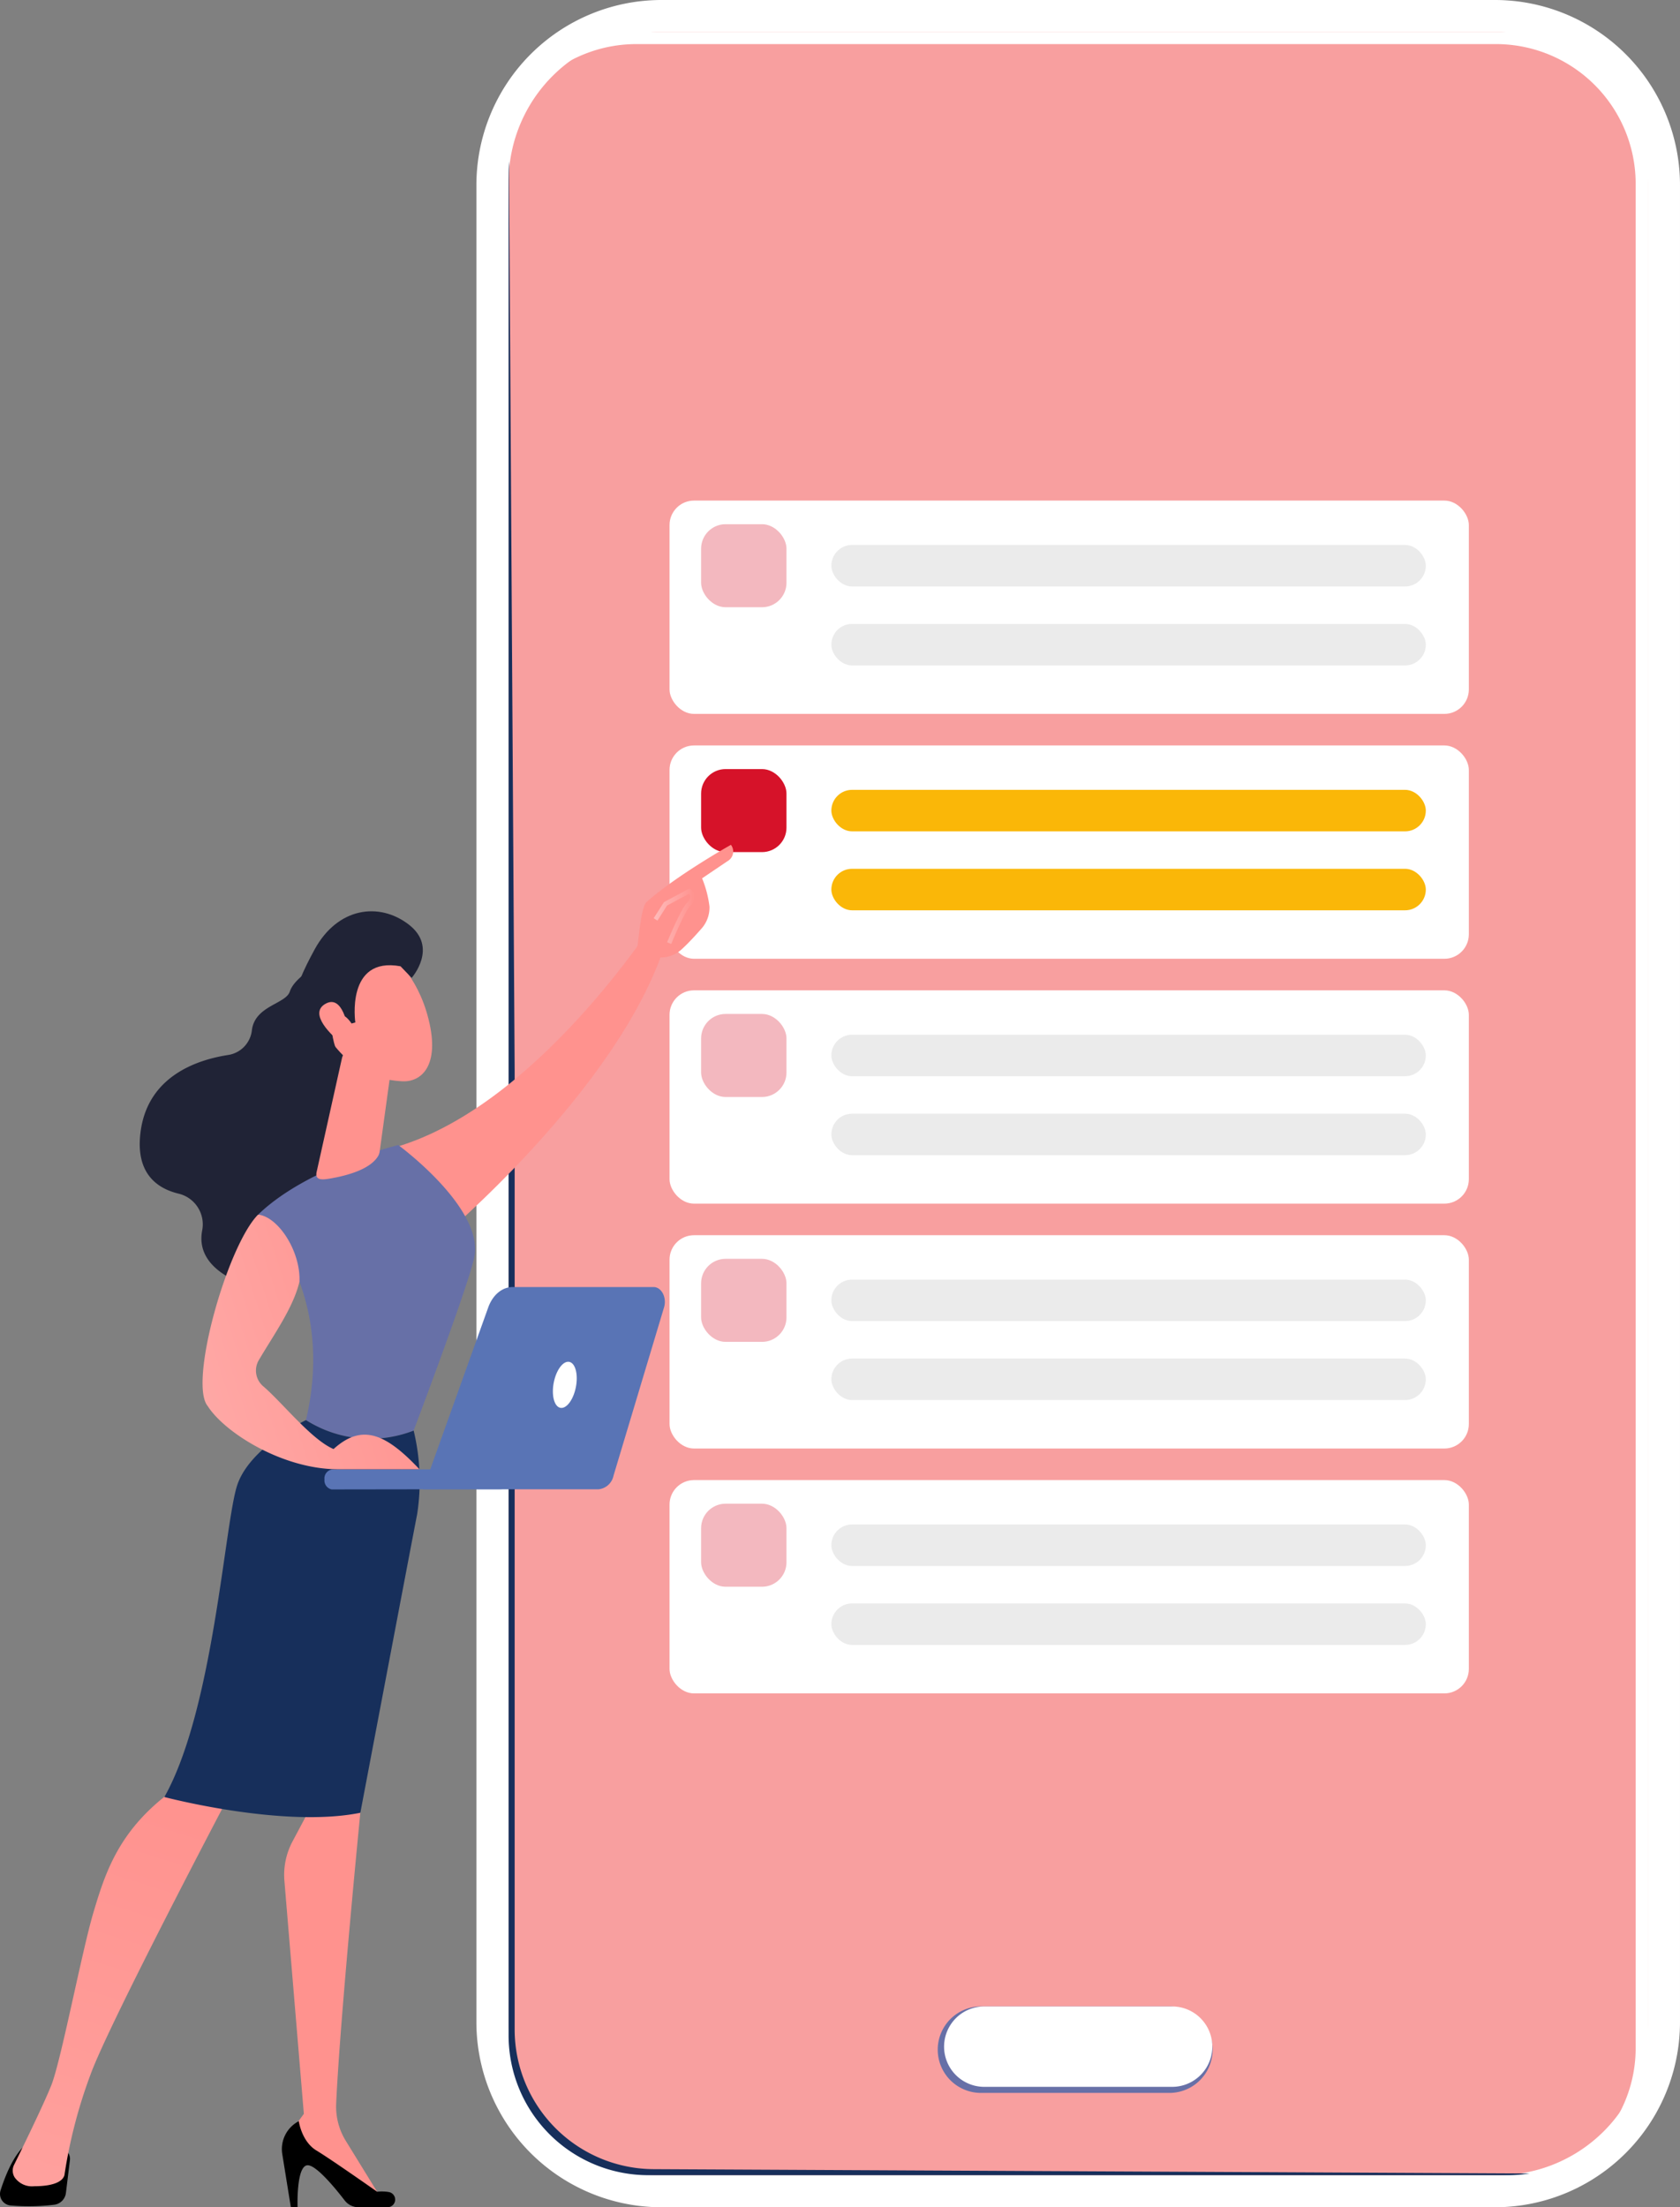 <svg xmlns="http://www.w3.org/2000/svg" xmlns:xlink="http://www.w3.org/1999/xlink" width="274.528" height="360.548" viewBox="0 0 274.528 360.548">
  <rect x="0" y="0" width="274.528" height="360.548" fill="#808080" stroke="none"/>
  <defs>
    <linearGradient id="linear-gradient" x1="-8.823" y1="-0.547" x2="-8.271" y2="0.53" gradientUnits="objectBoundingBox">
      <stop offset="0" stop-color="#febbba"/>
      <stop offset="1" stop-color="#ff928e"/>
    </linearGradient>
    <linearGradient id="linear-gradient-2" x1="-21.731" y1="1.602" x2="-20.697" y2="-1.187" xlink:href="#linear-gradient"/>
    <linearGradient id="linear-gradient-3" x1="-7.551" y1="1.698" x2="-7.088" y2="-1.193" xlink:href="#linear-gradient"/>
    <linearGradient id="linear-gradient-4" x1="-29.039" y1="1.857" x2="-28.785" y2="0.807" xlink:href="#linear-gradient"/>
    <linearGradient id="linear-gradient-5" x1="-20.845" y1="-0.375" x2="-19.312" y2="-2.629" xlink:href="#linear-gradient"/>
    <linearGradient id="linear-gradient-6" x1="-77.34" y1="-1.951" x2="-71.547" y2="-9.092" xlink:href="#linear-gradient"/>
    <linearGradient id="linear-gradient-7" x1="-28.334" y1="-0.785" x2="-26.744" y2="2.222" xlink:href="#linear-gradient"/>
    <linearGradient id="linear-gradient-8" x1="0" y1="0.5" x2="1" y2="0.5" xlink:href="#linear-gradient"/>
    <linearGradient id="linear-gradient-9" x1="-0.799" y1="1.009" x2="1.025" y2="0.359" xlink:href="#linear-gradient"/>
  </defs>
  <g id="Group_996" data-name="Group 996" transform="translate(-51.17 -131.358)">
    <g id="Group_603" data-name="Group 603" transform="translate(13.358 -53)">
      <g id="Group_602" data-name="Group 602">
        <g id="Group_597" data-name="Group 597" transform="translate(-2660.816 -67.247)">
          <path id="Path_935" data-name="Path 935" d="M422.123,73.755,257.566,141.193l.38,49.2L443.3,120.332V96.423A22.821,22.821,0,0,0,422.123,73.755Z" transform="translate(2524.596 183.152)" fill="#fff" opacity="0.6"/>
          <path id="Rectangle_331" data-name="Rectangle 331" d="M30.251,0H166.428a30.251,30.251,0,0,1,30.251,30.251V330.3a30.252,30.252,0,0,1-30.252,30.252H30.251A30.251,30.251,0,0,1,0,330.3V30.251A30.251,30.251,0,0,1,30.251,0Z" transform="translate(2776.476 251.605)" fill="#fff"/>
          <path id="Path_1008" data-name="Path 1008" d="M24.592,0H161.559a24.519,24.519,0,0,1,24.592,24.445V325.636a24.519,24.519,0,0,1-24.592,24.445H24.592A24.519,24.519,0,0,1,0,325.636V24.445A24.519,24.519,0,0,1,24.592,0Z" transform="translate(2781.74 256.838)" fill="#f89f9f"/>
          <path id="Path_906" data-name="Path 906" d="M370.655,422.5H339.263a7.065,7.065,0,0,0,0,14.117h31.393a7.065,7.065,0,0,0,0-14.117Z" transform="translate(2519.362 156.856)" fill="#6770a7"/>
          <path id="Path_907" data-name="Path 907" d="M370.879,422.5h-30.7a6.566,6.566,0,1,0,0,13.132h30.7a6.566,6.566,0,1,0,0-13.132Z" transform="translate(2519.287 156.856)" fill="#fff"/>
          <path id="Path_932" data-name="Path 932" d="M443.327,401.024V96.418A22.832,22.832,0,0,0,420.453,73.68H280.05a22.889,22.889,0,0,0-22.028,16.626c22.485-4.28,75.407,4.507,108.2,17.523,42.174,16.737,47.373,21.432,63.3,111.312,11.249,63.47,13.51,185.487-2.639,203.7A22.794,22.794,0,0,0,443.327,401.024Z" transform="translate(2524.565 183.158)" fill="none"/>
          <path id="Path_933" data-name="Path 933" d="M420.821,73.68h-140.4A22.877,22.877,0,0,0,263.3,81.365a22.854,22.854,0,0,1,15.142-5.716h140.4a22.832,22.832,0,0,1,22.874,22.738V402.994a22.563,22.563,0,0,1-5.75,15.052,22.628,22.628,0,0,0,7.731-17.021V96.418A22.832,22.832,0,0,0,420.821,73.68Z" transform="translate(2524.196 183.158)" fill="#fff"/>
          <path id="Path_934" data-name="Path 934" d="M280.977,424.5A22.831,22.831,0,0,1,258.1,401.763V245.027l-.926-148.5c-.038.533-.064,1.07-.064,1.613V402.747a22.831,22.831,0,0,0,22.874,22.737h140.4a22.938,22.938,0,0,0,3.569-.278Z" transform="translate(2524.628 181.435)" fill="#172f5b"/>
        </g>
      </g>
      <g id="Group_600" data-name="Group 600" transform="translate(27.056 25.357)">
        <rect id="Rectangle_120" data-name="Rectangle 120" width="130.614" height="34.845" rx="4" transform="translate(120.165 240.77)" fill="#fff"/>
        <rect id="Rectangle_122" data-name="Rectangle 122" width="13.95" height="13.564" rx="4" transform="translate(125.324 244.629)" fill="#d61229" opacity="0.3"/>
        <rect id="Rectangle_123" data-name="Rectangle 123" width="97.142" height="6.782" rx="3.391" transform="translate(146.606 248.02)" fill="#9d9d9d" opacity="0.2"/>
        <rect id="Rectangle_124" data-name="Rectangle 124" width="97.142" height="6.782" rx="3.391" transform="translate(146.606 260.918)" fill="#9d9d9d" opacity="0.2"/>
      </g>
      <g id="Group_600-2" data-name="Group 600" transform="translate(27.056 65.357)">
        <rect id="Rectangle_120-2" data-name="Rectangle 120" width="130.614" height="34.845" rx="4" transform="translate(120.165 240.77)" fill="#fff"/>
        <rect id="Rectangle_122-2" data-name="Rectangle 122" width="13.95" height="13.564" rx="4" transform="translate(125.324 244.629)" fill="#d61229"/>
        <rect id="Rectangle_123-2" data-name="Rectangle 123" width="97.142" height="6.782" rx="3.391" transform="translate(146.606 248.02)" fill="#fab708"/>
        <rect id="Rectangle_124-2" data-name="Rectangle 124" width="97.142" height="6.782" rx="3.391" transform="translate(146.606 260.918)" fill="#fab708"/>
      </g>
      <g id="Group_600-3" data-name="Group 600" transform="translate(27.056 105.357)">
        <rect id="Rectangle_120-3" data-name="Rectangle 120" width="130.614" height="34.845" rx="4" transform="translate(120.165 240.77)" fill="#fff"/>
        <rect id="Rectangle_122-3" data-name="Rectangle 122" width="13.95" height="13.564" rx="4" transform="translate(125.324 244.629)" fill="#d61229" opacity="0.3"/>
        <rect id="Rectangle_123-3" data-name="Rectangle 123" width="97.142" height="6.782" rx="3.391" transform="translate(146.606 248.02)" fill="#9d9d9d" opacity="0.2"/>
        <rect id="Rectangle_124-3" data-name="Rectangle 124" width="97.142" height="6.782" rx="3.391" transform="translate(146.606 260.918)" fill="#9d9d9d" opacity="0.2"/>
      </g>
      <g id="Group_600-4" data-name="Group 600" transform="translate(27.056 145.357)">
        <rect id="Rectangle_120-4" data-name="Rectangle 120" width="130.614" height="34.845" rx="4" transform="translate(120.165 240.77)" fill="#fff"/>
        <rect id="Rectangle_122-4" data-name="Rectangle 122" width="13.95" height="13.564" rx="4" transform="translate(125.324 244.629)" fill="#d61229" opacity="0.3"/>
        <rect id="Rectangle_123-4" data-name="Rectangle 123" width="97.142" height="6.782" rx="3.391" transform="translate(146.606 248.02)" fill="#9d9d9d" opacity="0.2"/>
        <rect id="Rectangle_124-4" data-name="Rectangle 124" width="97.142" height="6.782" rx="3.391" transform="translate(146.606 260.918)" fill="#9d9d9d" opacity="0.2"/>
      </g>
      <g id="Group_600-5" data-name="Group 600" transform="translate(27.056 185.357)">
        <rect id="Rectangle_120-5" data-name="Rectangle 120" width="130.614" height="34.845" rx="4" transform="translate(120.165 240.77)" fill="#fff"/>
        <rect id="Rectangle_122-5" data-name="Rectangle 122" width="13.95" height="13.564" rx="4" transform="translate(125.324 244.629)" fill="#d61229" opacity="0.3"/>
        <rect id="Rectangle_123-5" data-name="Rectangle 123" width="97.142" height="6.782" rx="3.391" transform="translate(146.606 248.02)" fill="#9d9d9d" opacity="0.2"/>
        <rect id="Rectangle_124-5" data-name="Rectangle 124" width="97.142" height="6.782" rx="3.391" transform="translate(146.606 260.918)" fill="#9d9d9d" opacity="0.2"/>
      </g>
    </g>
    <g id="Group_782" data-name="Group 782" transform="translate(-470.242 -932.989)">
      <g id="Group_781" data-name="Group 781" transform="translate(521.412 1202.347)">
        <path id="Path_1138" data-name="Path 1138" d="M761.934,1379.636s-4.547,2.212-5.383,4.752c-.671,2.038-5.7,2.3-6.195,6.31a4.6,4.6,0,0,1-3.85,4.043c-5.134.787-13.047,3.453-14.313,12.368-.966,6.8,2.5,9.385,6.143,10.278a5.156,5.156,0,0,1,3.91,5.956c-.519,2.589.255,5.582,4.74,7.949,10.052,5.3,20.09-12.566,20.09-12.566l2.057-31.2Z" transform="translate(-709.195 -1360.415)" fill="#202336"/>
        <path id="Path_1139" data-name="Path 1139" d="M1151.024,1311.412s-20.07,31.745-43.935,37.876c0,0,4.65,13.245,8.24,14.76,0,0,29.361-24.5,36.906-48.126Z" transform="translate(-1043.59 -1299.587)" fill="url(#linear-gradient)"/>
        <path id="Path_1140" data-name="Path 1140" d="M532.834,3167.289l-.65,5.347a2.209,2.209,0,0,1-1.937,1.933,34.189,34.189,0,0,1-7.156.112,1.892,1.892,0,0,1-1.589-2.453c.656-2.064,1.857-5.163,3.587-6.987h5.932A1.828,1.828,0,0,1,532.834,3167.289Z" transform="translate(-521.412 -2952.425)"/>
        <path id="Path_1141" data-name="Path 1141" d="M961.156,2606.373l1,5.89s-3.353,33.961-3.949,47.545a10.646,10.646,0,0,0,1.575,6.05l5.83,9.467-14.817-8.743-.295-1.808,2.426-3.334-3.177-38.045a11.669,11.669,0,0,1,1.328-6.456l3.065-5.758Z" transform="translate(-903.274 -2454.149)" fill="url(#linear-gradient-2)"/>
        <path id="Path_1142" data-name="Path 1142" d="M963.512,3139.4h-4.728a2.846,2.846,0,0,1-2.26-1.108c-1.474-1.915-4.528-5.652-5.988-5.749-1.966-.132-1.714,6.857-1.714,6.857h-1.1l-1.4-8.685a5.141,5.141,0,0,1,2.7-5.374s.449,3.323,2.886,4.793,9.916,6.734,9.916,6.734a6.764,6.764,0,0,1,1.922.051A1.251,1.251,0,0,1,963.512,3139.4Z" transform="translate(-900.196 -2916.85)"/>
        <path id="Path_1143" data-name="Path 1143" d="M576.082,2612.046s-19.642,37.258-22.764,45.765a81.717,81.717,0,0,0-4.258,16.275c-.065,1.05-1.371,2.057-4.972,2.057a3.454,3.454,0,0,1-3.213-1.466,2.1,2.1,0,0,1-.079-2.033c1.136-2.3,4.742-9.647,6.077-12.981,1.594-3.979,5.024-22.012,6.9-28.282s4.007-13.071,12.2-19.336C565.975,2612.046,571.6,2606.539,576.082,2612.046Z" transform="translate(-538.494 -2457.025)" fill="url(#linear-gradient-3)"/>
        <path id="Path_1144" data-name="Path 1144" d="M918.663,1699.65c5.067-21.47-7.769-33.613-7.769-33.613,8.1-7.774,22.855-11.312,22.855-11.312s14.081,10.294,12.41,18.352c-.979,4.723-9.9,28.287-9.9,28.287A19.6,19.6,0,0,1,918.663,1699.65Z" transform="translate(-868.667 -1605.679)" fill="#6770a7"/>
        <path id="Path_1145" data-name="Path 1145" d="M781.036,2079.71c2.062-6.212,11.234-10.629,11.234-10.629a19.594,19.594,0,0,0,17.6,1.714,35.3,35.3,0,0,1,.573,13.639c-1.276,6.569-9.285,48.789-9.285,48.789-12.619,2.557-32.026-2.572-32.026-2.572C777.169,2116.381,778.974,2085.922,781.036,2079.71Z" transform="translate(-742.273 -1975.11)" fill="#172f5b"/>
        <path id="Path_1146" data-name="Path 1146" d="M1002.39,1509.357l-4.119,18.5c-.394,1.63,1.091,1.363,2.739,1.052,2.7-.509,6.176-1.557,7.339-3.656a1.994,1.994,0,0,0,.211-.7l1.77-12.831a2.305,2.305,0,0,0-1.349-2.422l-3.415-1.514A2.305,2.305,0,0,0,1002.39,1509.357Z" transform="translate(-946.513 -1474.498)" fill="url(#linear-gradient-4)"/>
        <g id="Group_778" data-name="Group 778" transform="translate(47.72 10.858)">
          <path id="Path_1147" data-name="Path 1147" d="M1021.207,1362.868s4.386,2.969,6.27,10.529-1.178,10.272-4.317,10.105-7.691-1.137-11.634-6.56S1015.461,1359.24,1021.207,1362.868Z" transform="translate(-1005.16 -1355.735)" fill="url(#linear-gradient-5)"/>
          <path id="Path_1148" data-name="Path 1148" d="M971.9,1320.655s-1.607-10.833,7.387-9.176l1.819,1.893s4.4-4.958-.469-8.705-11.632-2.788-15.372,4.035-5.1,11.617-1.963,15.856,5.493.6,5.493.6-1.438-3.669-.245-5.244,2.732.916,2.732.916Z" transform="translate(-961.557 -1302.497)" fill="#202336"/>
          <path id="Path_1149" data-name="Path 1149" d="M1007.321,1443.442s-.793-5.573-3.64-3.98,1.026,5.206,2.578,6.436Z" transform="translate(-998.208 -1424.357)" fill="url(#linear-gradient-6)"/>
        </g>
        <g id="Group_779" data-name="Group 779" transform="translate(104.147)">
          <path id="Path_1150" data-name="Path 1150" d="M1485.151,1220.707c.061.655-2.374,1.107-3.149-1.684.213-1.212.592-6.52,1.521-7.344,4.949-4.392,13.775-9.332,13.775-9.332a1.806,1.806,0,0,1-.308,2.5l-4.406,2.973a17.813,17.813,0,0,1,1.206,4.606,5.158,5.158,0,0,1-1.3,3.6c-.877,1-2.057,2.3-3.121,3.277A5.094,5.094,0,0,1,1485.151,1220.707Z" transform="translate(-1482.002 -1202.347)" fill="url(#linear-gradient-7)"/>
          <path id="Path_1151" data-name="Path 1151" d="M1509.542,1277.177l-.673-.277c.089-.218,2.2-5.355,3.226-6.424a1.548,1.548,0,0,0,.559-1.032.736.736,0,0,0-.226-.453l-3.565,1.906-1.575,2.465-.614-.392,1.677-2.626,4.176-2.233.188.154a1.582,1.582,0,0,1,.666,1.134,2.165,2.165,0,0,1-.759,1.582C1511.851,1271.785,1510.137,1275.726,1509.542,1277.177Z" transform="translate(-1503.999 -1260.981)" fill="url(#linear-gradient-8)"/>
        </g>
        <g id="Group_780" data-name="Group 780" transform="translate(53.022 72.237)">
          <path id="Path_1152" data-name="Path 1152" d="M1011.638,2146.434l.064,0,27.668-.04a1.475,1.475,0,0,0,1.237-1.631c0-.9-.558-1.645-1.24-1.628l-27.668.04a1.476,1.476,0,0,0-1.237,1.631A1.5,1.5,0,0,0,1011.638,2146.434Z" transform="translate(-1010.462 -2113.374)" fill="#5974b5"/>
          <path id="Path_1153" data-name="Path 1153" d="M1245.813,1868.623H1222.77c-1.7,0-3.247,1.291-3.972,3.314l-10.652,29.727h28.635a2.791,2.791,0,0,0,2.482-2.222l8.26-27.507C1248,1870.345,1247.111,1868.623,1245.813,1868.623Z" transform="translate(-1192.032 -1868.623)" fill="#5974b5"/>
          <path id="Path_1155" data-name="Path 1155" d="M3.975.022C6.07-.136,7.688.573,7.59,1.607s-1.876,2-3.971,2.159S-.094,3.215,0,2.181,1.88.181,3.975.022Z" transform="translate(36.287 18.987) rotate(-71.758)" fill="#fff"/>
        </g>
        <path id="Path_1154" data-name="Path 1154" d="M835.772,1759.466c-5.021,5.067-11.392,27.526-8.231,31.278,2.783,4.367,12.259,10.312,21.283,10.32h13.313c-5.594-5.944-9.446-7.452-14.034-3.3-3.64-1.555-8.36-7.581-11.511-10.271a3.359,3.359,0,0,1-.7-4.259c2.5-4.237,5.641-8.593,6.64-12.812C842.744,1765.482,839.085,1759.823,835.772,1759.466Z" transform="translate(-793.597 -1699.063)" fill="url(#linear-gradient-9)"/>
      </g>
    </g>
  </g>
</svg>
